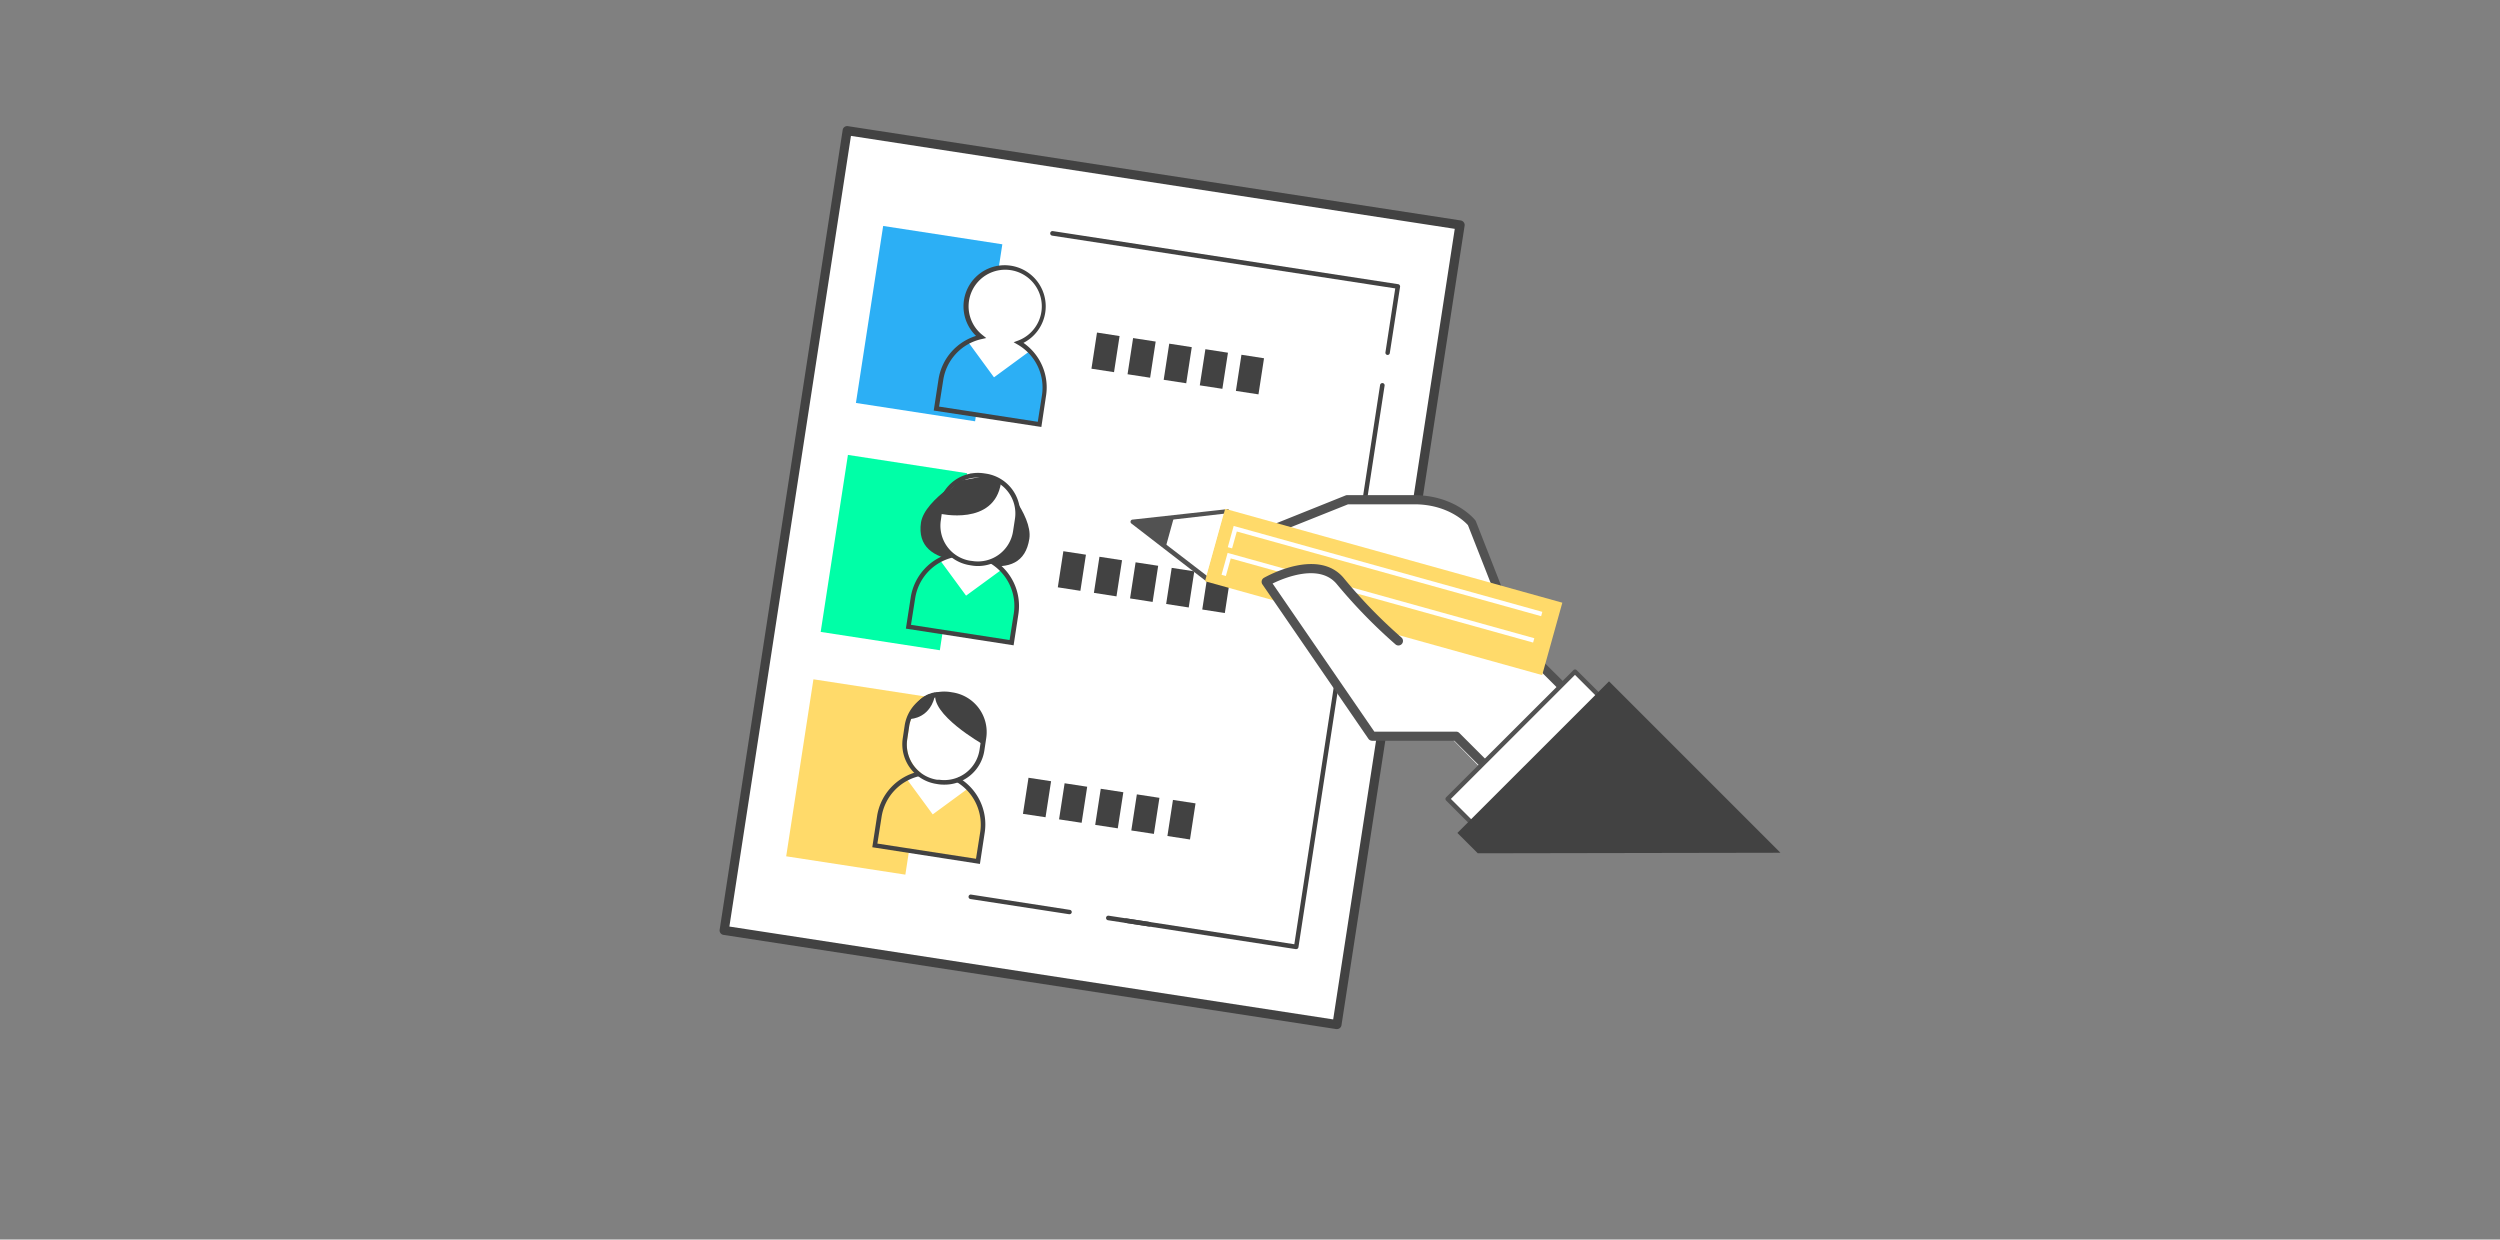 <svg id="圖層_1" data-name="圖層 1" xmlns="http://www.w3.org/2000/svg" viewBox="0 0 599 297"><rect x="0" y="0" width="599" height="297" fill="#808080" stroke="none"/><defs><style>.cls-1{fill:#fff;}.cls-2{fill:#424242;}.cls-3{fill:none;}.cls-4{fill:#ffda6a;}.cls-5{fill:#2caff5;}.cls-6{fill:#00ffa7;}.cls-7{fill:#525252;}</style></defs><title>5</title><rect class="cls-1" x="164.74" y="64.13" width="193.82" height="148.56" transform="translate(85.05 375.96) rotate(-81.25)"/><path class="cls-2" d="M320.34,246.57h-.16L173.35,224a1.09,1.09,0,0,1-.93-1.19L201.9,31.16a1.09,1.09,0,0,1,1.21-.94h0L350,52.82a1.11,1.11,0,0,1,.72.45,1.06,1.06,0,0,1,.2.81L321.42,245.64A1.1,1.1,0,0,1,320.34,246.57ZM174.76,222l144.67,22.25L348.56,54.83,203.89,32.56Z"/><line class="cls-3" x1="256.24" y1="218.51" x2="232.61" y2="214.87"/><path class="cls-2" d="M256.24,219.05h-.07l-23.65-3.64a.53.53,0,0,1-.45-.61h0a.53.53,0,0,1,.59-.46h0L256.33,218a.53.53,0,0,1,.46.59v0A.55.55,0,0,1,256.24,219.05Z"/><rect class="cls-4" x="184.45" y="171.72" width="42.91" height="28.89" transform="translate(-9.41 361.35) rotate(-81.25)"/><line class="cls-3" x1="275.41" y1="221.45" x2="265.55" y2="219.94"/><path class="cls-2" d="M275.41,222h-.09l-9.84-1.51a.55.55,0,1,1,.16-1.09h0l9.84,1.51a.55.55,0,0,1,.4.67A.57.57,0,0,1,275.41,222Z"/><path class="cls-2" d="M310.55,227.41h-.09l-40.7-6.27a.57.57,0,0,1-.45-.63.54.54,0,0,1,.61-.46h0l40.2,6.19,20.55-134a.56.56,0,0,1,.63-.45.53.53,0,0,1,.45.61v0L311.11,226.94a.53.53,0,0,1-.21.36A.66.66,0,0,1,310.55,227.41Z"/><polyline class="cls-1" points="252.19 55.92 334.89 68.64 332.45 84.51"/><path class="cls-2" d="M332.5,85.05h-.09a.55.55,0,0,1-.46-.62h0l2.35-15.33L252.1,56.46a.55.55,0,0,1,.16-1.09h0L335,68.09a.56.56,0,0,1,.46.62L333,84.57A.54.54,0,0,1,332.5,85.05Z"/><rect class="cls-5" x="201.17" y="63.09" width="42.91" height="28.89" transform="translate(112.12 285.78) rotate(-81.25)"/><rect class="cls-6" x="192.72" y="117.95" width="42.91" height="28.89" transform="translate(50.74 323.94) rotate(-81.25)"/><path class="cls-1" d="M244.06,82.15a9.31,9.31,0,1,0-9.07-1.4A12.47,12.47,0,0,0,225.42,91l-1.09,6.89,24.72,3.79,1.08-6.88A12.46,12.46,0,0,0,244.06,82.15Z"/><path class="cls-5" d="M246.68,84.16l-8.52,6.25-6.25-8.54A12.41,12.41,0,0,0,225.42,91l-1.09,6.89,24.72,3.79,1.08-6.88A12.42,12.42,0,0,0,246.68,84.16Z"/><path class="cls-2" d="M249.51,102.3l-25.79-3.93,1.14-7.43a13,13,0,0,1,9-10.46,9.85,9.85,0,1,1,13.94-.25,9.7,9.7,0,0,1-2.58,1.92,13,13,0,0,1,5.41,12.69ZM225,97.42l23.65,3.64,1-6.35a11.91,11.91,0,0,0-5.78-12.13l-1-.58,1.08-.4a8.77,8.77,0,1,0-11.3-5.08,8.67,8.67,0,0,0,2.76,3.76l.89.71-1.08.25A11.89,11.89,0,0,0,226,91.07Z"/><path class="cls-2" d="M301.53,94.49l-5.41-.83L297.45,85l5.41.84Zm-8.65-1.33-5.41-.83,1.34-8.66,5.41.84Zm-8.66-1.33-5.4-.83,1.33-8.66,5.4.84Zm-8.65-1.33-5.41-.83L271.49,81l5.41.84Zm-8.65-1.33-5.41-.83,1.33-8.66,5.41.84Z"/><path class="cls-2" d="M293.47,146.88l-5.41-.84,1.33-8.65,5.41.82Zm-8.65-1.33-5.41-.84,1.33-8.65,5.41.83Zm-8.65-1.33-5.41-.84,1.33-8.65,5.41.83Zm-8.66-1.33-5.41-.84,1.33-8.65,5.41.83Zm-8.65-1.33-5.41-.84,1.33-8.65,5.41.83Z"/><path class="cls-2" d="M285.12,201.14l-5.41-.83,1.33-8.65,5.41.83Zm-8.65-1.34-5.41-.82,1.33-8.65,5.41.83Zm-8.65-1.33-5.41-.83,1.33-8.65,5.41.83Zm-8.66-1.33-5.41-.82,1.33-8.65,5.41.83Zm-8.65-1.33L245.1,195l1.33-8.65,5.41.83Z"/><path class="cls-1" d="M225,186.81a8.54,8.54,0,0,0,9.74-7.12l.45-3A8.52,8.52,0,0,0,228,167h0l-.48-.08a8.51,8.51,0,0,0-9.69,7.17h0l-.45,3a8.52,8.52,0,0,0,7.11,9.73H225Z"/><path class="cls-2" d="M236.05,135.44l-6.73-1.08c-5.76-.88-9.5-3.42-8.65-9.18h0c.93-5.72,11.86-11.66,11.86-11.66l6.73,1.08s8.25,8.73,7.37,14.49h0C245.74,134.82,241.81,136.33,236.05,135.44Z"/><path class="cls-1" d="M228.33,133a12.5,12.5,0,0,0-9.59,10.29l-1.08,6.89L242.38,154l1.08-6.89a12.51,12.51,0,0,0-6.06-12.68"/><path class="cls-6" d="M240,136.48l-8.53,6.24-6.26-8.53a12.46,12.46,0,0,0-6.49,9.12l-1.08,6.89,24.72,3.8,1.08-6.9A12.46,12.46,0,0,0,240,136.48Z"/><path class="cls-2" d="M242.86,154.62l-25.81-4,1.15-7.43a13,13,0,0,1,10-10.73l.25,1.08a11.91,11.91,0,0,0-9.18,9.84l-1,6.33,23.63,3.64,1-6.34a11.91,11.91,0,0,0-5.79-12.14l.55-.94A13,13,0,0,1,244,147.2Z"/><rect class="cls-1" x="223.71" y="115.18" width="21.14" height="18.61" rx="8.96" transform="translate(75.6 337.1) rotate(-81.25)"/><path class="cls-2" d="M234.31,135.62a8.9,8.9,0,0,1-1.46-.12h0l-.49-.08a9.61,9.61,0,0,1-8-11l.46-3a9.63,9.63,0,0,1,11-8l.48.07a9.62,9.62,0,0,1,8,11l-.47,3A9.64,9.64,0,0,1,234.31,135.62Zm-1.32-1.2a8.52,8.52,0,0,0,9.73-7.09v0l.46-3a8.53,8.53,0,0,0-7.11-9.74h0l-.49-.08a8.54,8.54,0,0,0-9.73,7.13l-.42,3a8.49,8.49,0,0,0,7.06,9.72h.05Z"/><path class="cls-2" d="M225.09,123.06s13.13,3.11,14.75-7.38l-3.94-1.6-6.16,1.15-3.24,3.32Z"/><path class="cls-1" d="M220.27,185.43a12.49,12.49,0,0,0-9.59,10.28l-1.08,6.89,24.72,3.79,1.08-6.88a12.49,12.49,0,0,0-6.06-12.69"/><path class="cls-4" d="M232,188.88l-8.52,6.25-6.27-8.54a12.46,12.46,0,0,0-6.49,9.12l-1.08,6.89,24.72,3.79,1.08-6.88A12.44,12.44,0,0,0,232,188.88Z"/><path class="cls-2" d="M234.79,207l-25.79-4,1.14-7.42a13,13,0,0,1,10-10.72l.24,1.08a11.9,11.9,0,0,0-9.16,9.83l-1,6.35,23.63,3.64,1-6.35a11.91,11.91,0,0,0-5.79-12.13l.55-1a13,13,0,0,1,6.32,13.25Z"/><path class="cls-2" d="M226.25,188a8.88,8.88,0,0,1-1.46-.1h0l-.48-.08a9.62,9.62,0,0,1-8-11l.45-3a9.61,9.61,0,0,1,11-8l.48.08a9.61,9.61,0,0,1,8.06,10.95l-.45,3A9.63,9.63,0,0,1,226.25,188Zm-1.3-1.19a8.54,8.54,0,0,0,9.74-7.12l.45-3A8.52,8.52,0,0,0,228,167h0l-.48-.08a8.51,8.51,0,0,0-9.69,7.17h0l-.45,3a8.52,8.52,0,0,0,7.11,9.73H225Z"/><path class="cls-2" d="M218.17,172.25s5.07-.07,6-6.38C224.2,165.87,219.1,166.19,218.17,172.25Z"/><path class="cls-2" d="M235.43,178.29S222.58,171,224.2,165.87C224.2,165.87,237.94,165.87,235.43,178.29Z"/><path class="cls-1" d="M300.37,128.6l22.38-8.95h16.07c9.33,0,13.81,5.56,13.81,5.56l11.39,29,17.37,17.36-19.61,19.6"/><path class="cls-7" d="M361.81,192.23a1.08,1.08,0,0,1-1.08-1.09,1.1,1.1,0,0,1,.31-.75l18.85-18.84L363.29,155a1.29,1.29,0,0,1-.25-.36l-11.32-28.81c-.69-.78-4.84-5-12.88-5H323l-22.22,8.88a1.08,1.08,0,0,1-.8-2h0l22.42-9a.89.89,0,0,1,.4-.07h16c9.73,0,14.47,5.72,14.66,6a.88.88,0,0,1,.17.28l11.27,28.76,17.3,17.2a1.07,1.07,0,0,1,0,1.53l-19.61,19.6A1.06,1.06,0,0,1,361.81,192.23Z"/><polygon class="cls-1" points="271.46 125.07 289.49 138.96 294.08 122.48 271.46 125.07"/><path class="cls-7" d="M289.49,139.5a.55.55,0,0,1-.33-.11l-18-13.9a.53.53,0,0,1,.26-1L294,122a.57.57,0,0,1,.48.18.54.54,0,0,1,.11.5L290,139.1a.56.56,0,0,1-.35.37Zm-16.64-14.07L289.22,138l4.17-14.93Z"/><rect class="cls-4" x="322.53" y="99.91" width="18.01" height="83.86" transform="translate(105.95 423.17) rotate(-74.44)"/><polygon class="cls-7" points="281.33 123.75 279.27 131.2 271.95 125.38 281.33 123.75"/><polygon class="cls-1" points="369.26 147.64 296.34 127.35 295.21 131.39 294.18 131.11 295.59 126.01 296.11 126.16 369.54 146.6 369.26 147.64"/><polygon class="cls-1" points="367.33 153.96 294.89 133.8 293.72 138.01 292.68 137.72 294.14 132.47 294.66 132.62 367.62 152.92 367.33 153.96"/><path class="cls-1" d="M359.76,187.23l-10.82-10.82H328.76l-25.4-37s12.33-7.09,17.93,0a123.49,123.49,0,0,0,13.82,14.19"/><path class="cls-7" d="M359.76,188.31A1.07,1.07,0,0,1,359,188l-10.53-10.51H328.76a1.12,1.12,0,0,1-.89-.48l-25.4-37a1.09,1.09,0,0,1,.35-1.55c.54-.31,13.21-7.47,19.32.26a121.13,121.13,0,0,0,13.68,14.06,1.09,1.09,0,0,1-1.42,1.65,126.15,126.15,0,0,1-14-14.35c-4.08-5.16-12.54-1.71-15.49-.27l24.38,35.49h19.6a1.07,1.07,0,0,1,.77.32l10.81,10.81a1.08,1.08,0,0,1,0,1.53,1.06,1.06,0,0,1-.78.32Z"/><polyline class="cls-1" points="346.87 191.42 377.36 160.94 399.84 183.41 357.07 201.62 346.87 191.42"/><path class="cls-7" d="M357.07,202.16a.59.59,0,0,1-.39-.16l-10.2-10.2a.56.56,0,0,1,0-.76L377,160.56a.54.54,0,0,1,.77,0h0L400.23,183a.5.5,0,0,1,.14.49.54.54,0,0,1-.31.39l-42.78,18.2A.58.58,0,0,1,357.07,202.16Zm-9.44-10.74,9.56,9.55,41.71-17.74L377.36,161.7Z"/><polygon class="cls-2" points="426.59 204.32 354.08 204.45 349.19 199.57 385.52 163.25 426.59 204.32"/></svg>